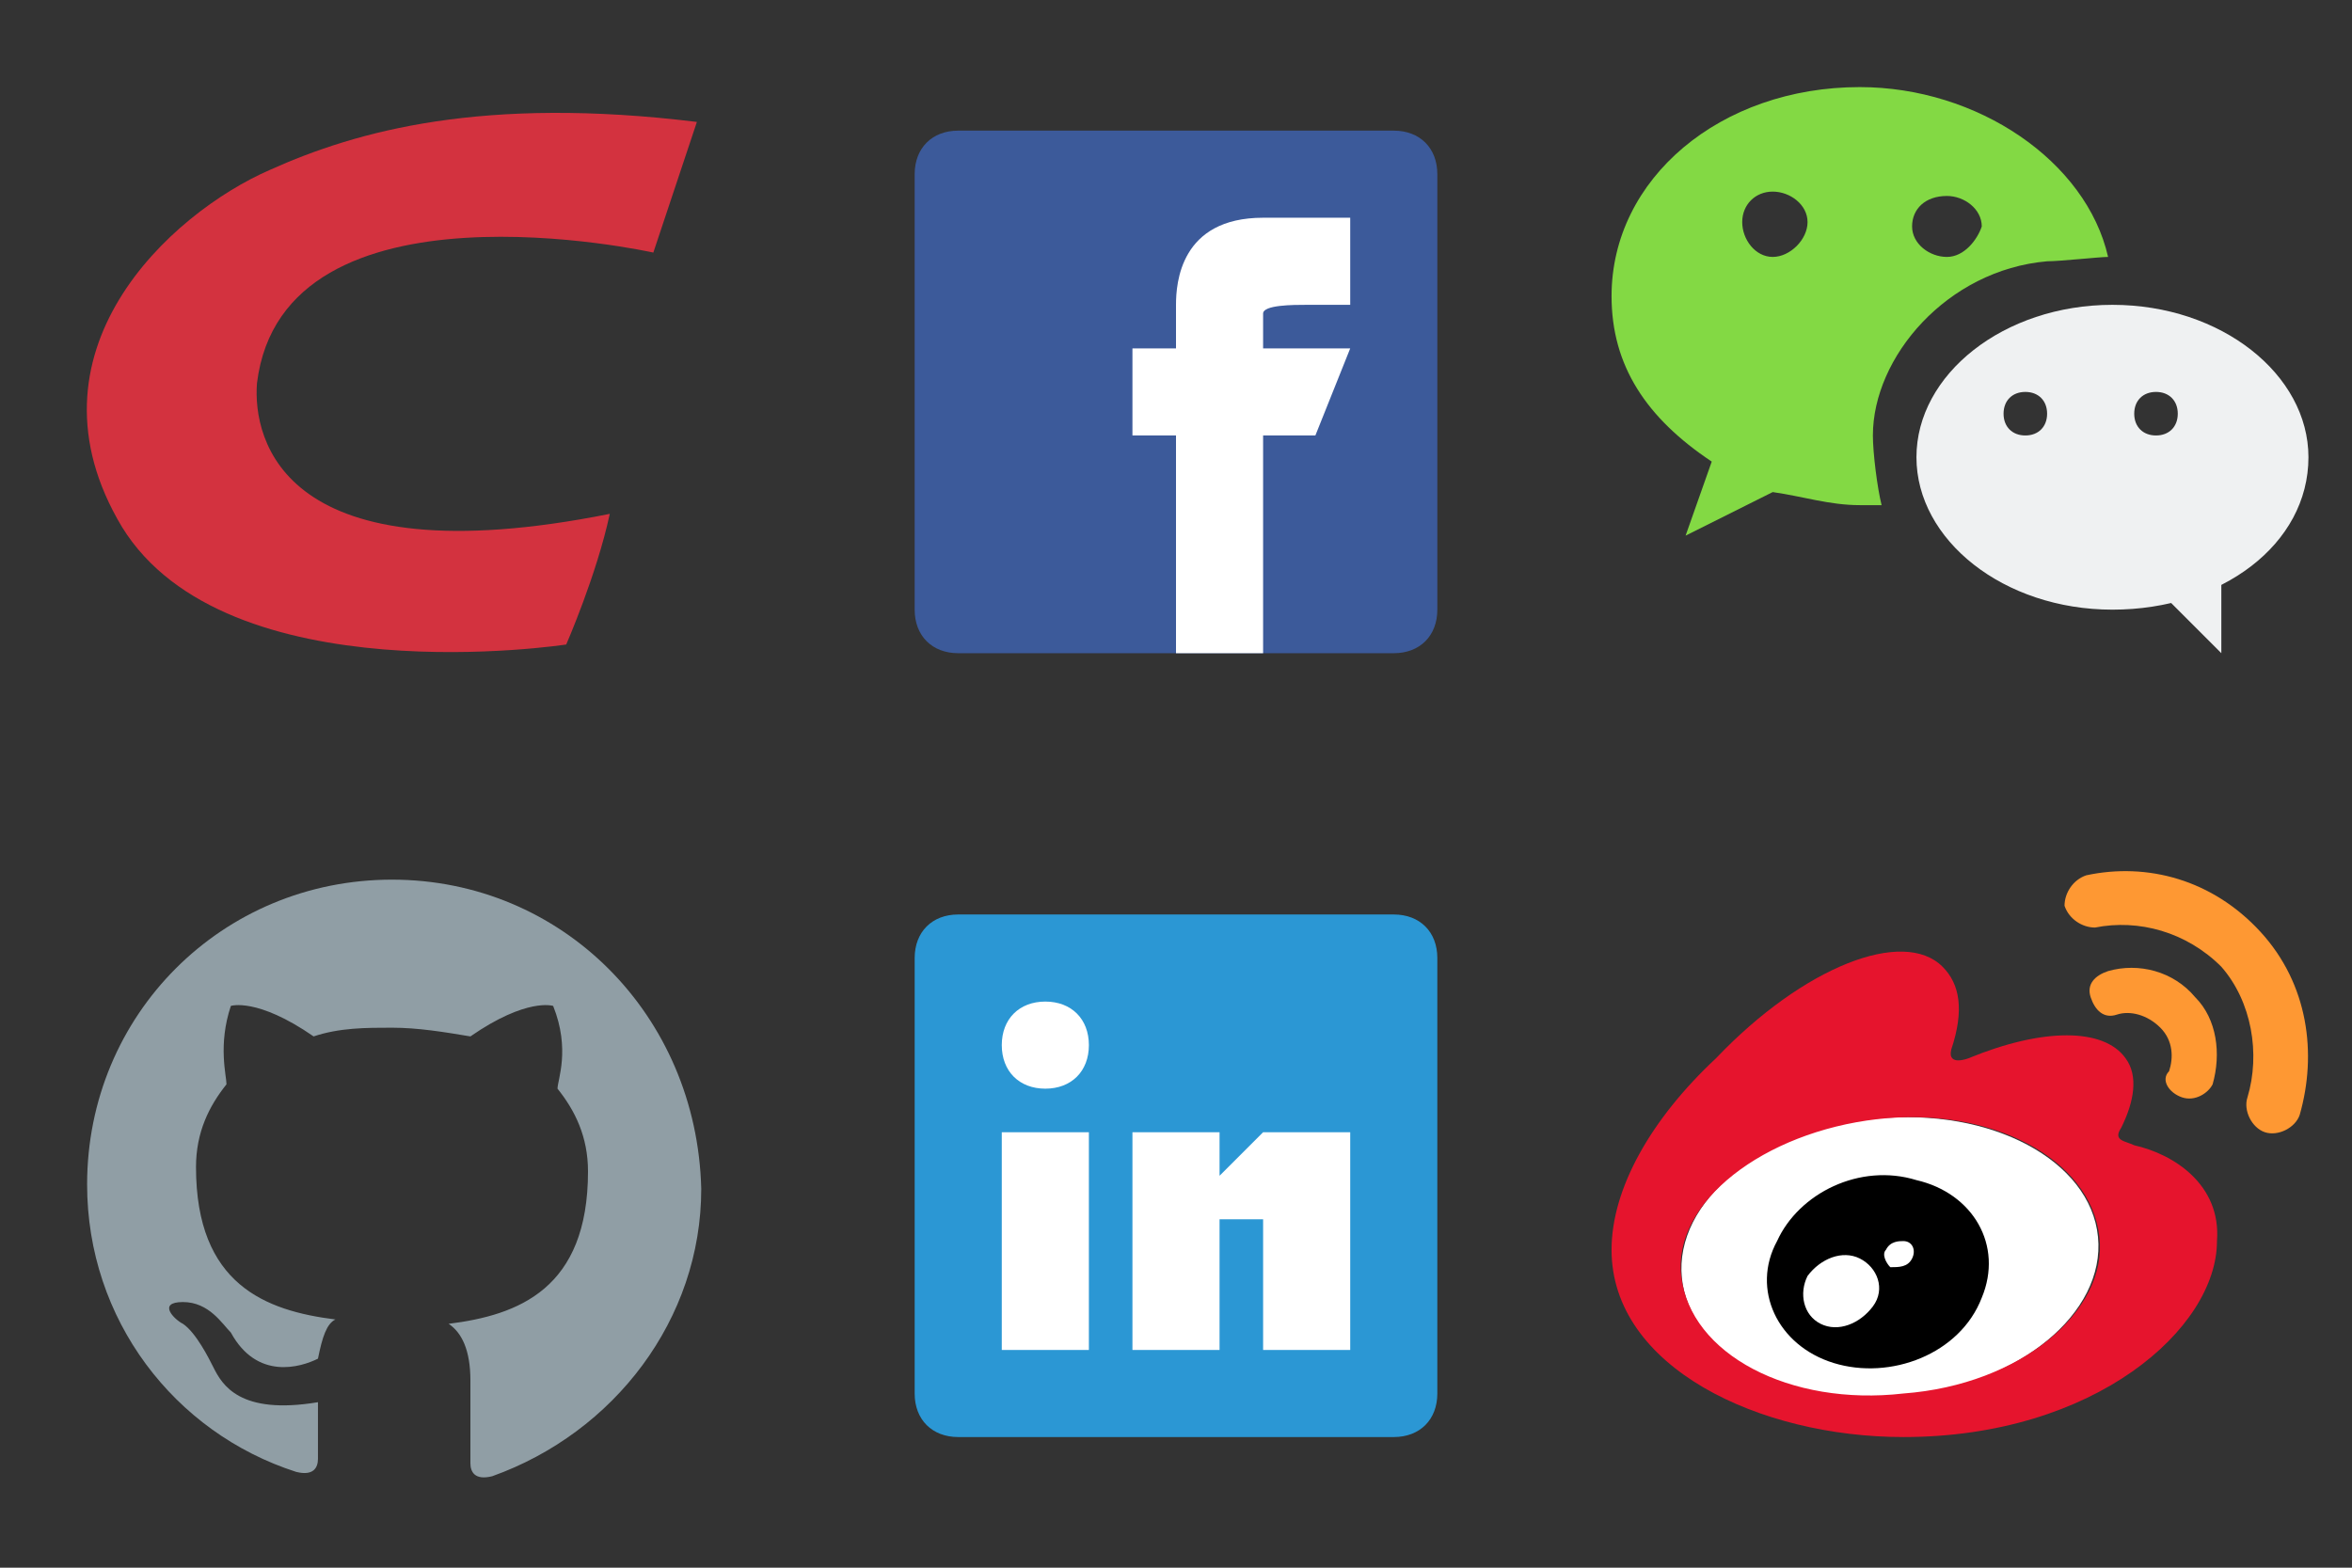 <?xml version="1.0" encoding="utf-8"?><svg width="54" height="36" viewBox="0 0 54 36" xmlns="http://www.w3.org/2000/svg" xmlns:xlink="http://www.w3.org/1999/xlink"><rect x="0" y="0" width="54" height="36" fill="#333333" stroke="none"/><svg id="csdn-hover" viewBox="-1 -1 18 18" width="18" height="18"><style>.aast0{fill-rule:evenodd;clip-rule:evenodd;fill:#d3323f}</style><path id="aaXMLID_2_" class="aast0" d="M15 1.8l-1 3s-8.5-1.9-9.1 3c-.1 1.3.6 4.5 8.1 3-.3 1.4-1 3-1 3S4.2 15 1.8 11.1c-2.4-4 1.1-7.2 3.4-8.2 2-.9 4.9-1.7 9.8-1.1z"/></svg><svg id="facebook-hover" viewBox="-1 -1 18 18" width="18" height="18" x="18"><style>.abst0,.abst1{fill-rule:evenodd;clip-rule:evenodd;fill:#3c5a9a}.abst1{fill:#fff}</style><path id="abXMLID_2_" class="abst0" d="M3 2h10c.6 0 1 .4 1 1v10c0 .6-.4 1-1 1H3c-.6 0-1-.4-1-1V3c0-.6.4-1 1-1z"/><path id="abXMLID_4_" class="abst1" d="M12 4v2h-1c-.3 0-1 0-1 .2V7h2l-.8 2H10v5H8V9H7V7h1V6c0-.5.1-2 2-2h2z"/></svg><svg id="github-hover" viewBox="-1 -1 18 18" width="18" height="18" y="18"><style>.acst0{fill:#909ea5}</style><path id="acXMLID_1_" class="acst0" d="M8 1.2c-3.9 0-7 3.1-7 7 0 3.1 2 5.7 4.8 6.6.4.1.5-.1.5-.3v-1.3c-1.8.3-2.2-.4-2.4-.8-.1-.2-.4-.8-.7-1-.2-.1-.6-.5 0-.5s.9.5 1.1.7c.6 1.1 1.6.8 2 .6.1-.5.2-.8.4-.9-1.6-.2-3.2-.8-3.2-3.5 0-.8.3-1.4.7-1.9 0-.2-.2-.9.1-1.8 0 0 .6-.2 1.9.7.6-.2 1.2-.2 1.8-.2s1.2.1 1.8.2c1.3-.9 1.9-.7 1.9-.7.4 1 .1 1.7.1 1.9.4.5.7 1.1.7 1.9 0 2.7-1.6 3.3-3.2 3.5.3.2.5.6.5 1.3v1.9c0 .2.1.4.5.3 2.8-1 4.8-3.6 4.8-6.6-.1-4-3.2-7.1-7.1-7.1z"/></svg><svg id="linkedin-hover" viewBox="-1 -1 18 18" width="18" height="18" x="18" y="18"><style>.adst0,.adst1{fill-rule:evenodd;clip-rule:evenodd;fill:#2b97d4}.adst1{fill:#fff}</style><path id="adXMLID_2_" class="adst0" d="M3 2h10c.6 0 1 .4 1 1v10c0 .6-.4 1-1 1H3c-.6 0-1-.4-1-1V3c0-.6.4-1 1-1z"/><g id="adXMLID_4_"><g id="adXMLID_49_"><path id="adXMLID_50_" class="adst1" d="M4 12h2V7H4v5zm6-5L9 8V7H7v5h2V9h1v3h2V7h-2zM5 4c-.6 0-1 .4-1 1s.4 1 1 1 1-.4 1-1-.4-1-1-1z"/></g></g></svg><svg id="wechat-hover" viewBox="-1 -1 18 18" width="18" height="18" x="36"><style>.aest0,.aest1{fill-rule:evenodd;clip-rule:evenodd;fill:#83d944}.aest1{fill:#eff1f2}</style><g id="aeXMLID_2_"><g id="aeXMLID_50_"><path id="aeXMLID_51_" class="aest0" d="M5.7 1C2.5 1 0 3.1 0 5.8c0 1.6.8 2.8 2.3 3.8l-.6 1.7 2-1c.7.1 1.3.3 2 .3h.5C6.1 10.2 6 9.4 6 9c0-1.8 1.7-3.8 4-4 .3 0 1.2-.1 1.4-.1-.5-2.2-3-3.9-5.7-3.9zm-2 3.9c-.4 0-.7-.4-.7-.8s.3-.7.7-.7c.4 0 .8.3.8.7 0 .4-.4.8-.8.8zm4 0c-.4 0-.8-.3-.8-.7 0-.4.3-.7.8-.7.4 0 .8.3.8.7-.1.3-.4.7-.8.7z"/></g></g><path id="aeXMLID_19_" class="aest1" d="M12 12l2 2v-2h-2"/><path id="aeXMLID_8_" class="aest1" d="M11.5 6C9 6 7 7.6 7 9.5S9 13 11.5 13 16 11.5 16 9.5C16 7.6 14 6 11.5 6zm-2 3c-.3 0-.5-.2-.5-.5s.2-.5.5-.5.5.2.5.5-.2.5-.5.5zm3 0c-.3 0-.5-.2-.5-.5s.2-.5.5-.5.5.2.5.5-.2.5-.5.5z"/></svg><svg id="weibo-hover" viewBox="-1 -1 18 18" width="18" height="18" x="36" y="18"><style>.afst0{fill:#fff}.afst1{fill:#e6142d}.afst2{fill:#fe9833}</style><ellipse id="afXMLID_3_" transform="rotate(84.367 6.41 9.882) scale(1)" class="afst0" cx="6.4" cy="9.9" rx="3.2" ry="4.8"/><g id="afXMLID_2_"><g id="afXMLID_40_"><path id="afXMLID_41_" class="afst1" d="M12 7.3c-.2-.1-.5-.1-.3-.4.3-.6.4-1.2.1-1.6-.5-.7-1.9-.7-3.6 0 0 0-.5.2-.4-.2.3-.9.2-1.5-.2-1.9-.9-.9-3.2 0-5.2 2.1C.9 6.7 0 8.3 0 9.7 0 12.4 3.4 14 6.7 14c4.4 0 7.2-2.5 7.2-4.5.1-1.3-1-2-1.9-2.2zM6.7 13c-2.6.3-4.9-.9-5.1-2.7C1.4 8.6 3.5 7 6.1 6.7c2.6-.3 4.9.9 5.1 2.7.2 1.7-1.8 3.4-4.5 3.6z"/></g></g><path id="afXMLID_16_" d="M7 8.1c-1.3-.4-2.7.3-3.2 1.4-.6 1.1 0 2.4 1.3 2.8 1.3.4 2.9-.2 3.4-1.5C9 9.6 8.3 8.4 7 8.1zM6 11c-.3.4-.8.6-1.2.4-.4-.2-.5-.7-.3-1.1.3-.4.8-.6 1.2-.4.4.2.6.7.3 1.1zm.9-1.1c-.1.2-.3.2-.5.2-.1-.1-.2-.3-.1-.4.1-.2.3-.2.4-.2.2 0 .3.2.2.4z"/><path id="afXMLID_25_" class="afst2" d="M14.9 2.4c-1.1-1.2-2.6-1.6-4-1.3-.3.1-.5.4-.5.7.1.3.4.5.7.5 1-.2 2.1.1 2.9.9.7.8.9 2 .6 3-.1.3.1.7.4.8.3.1.7-.1.8-.4.4-1.4.2-3-.9-4.2z"/><path id="afXMLID_23_" class="afst2" d="M13.1 6.2c.3.1.6-.1.7-.3.2-.7.1-1.5-.4-2-.5-.6-1.3-.8-2-.6-.3.1-.5.3-.4.6.1.3.3.5.6.4.3-.1.7 0 1 .3.3.3.3.7.2 1-.2.2 0 .5.3.6z"/></svg></svg>